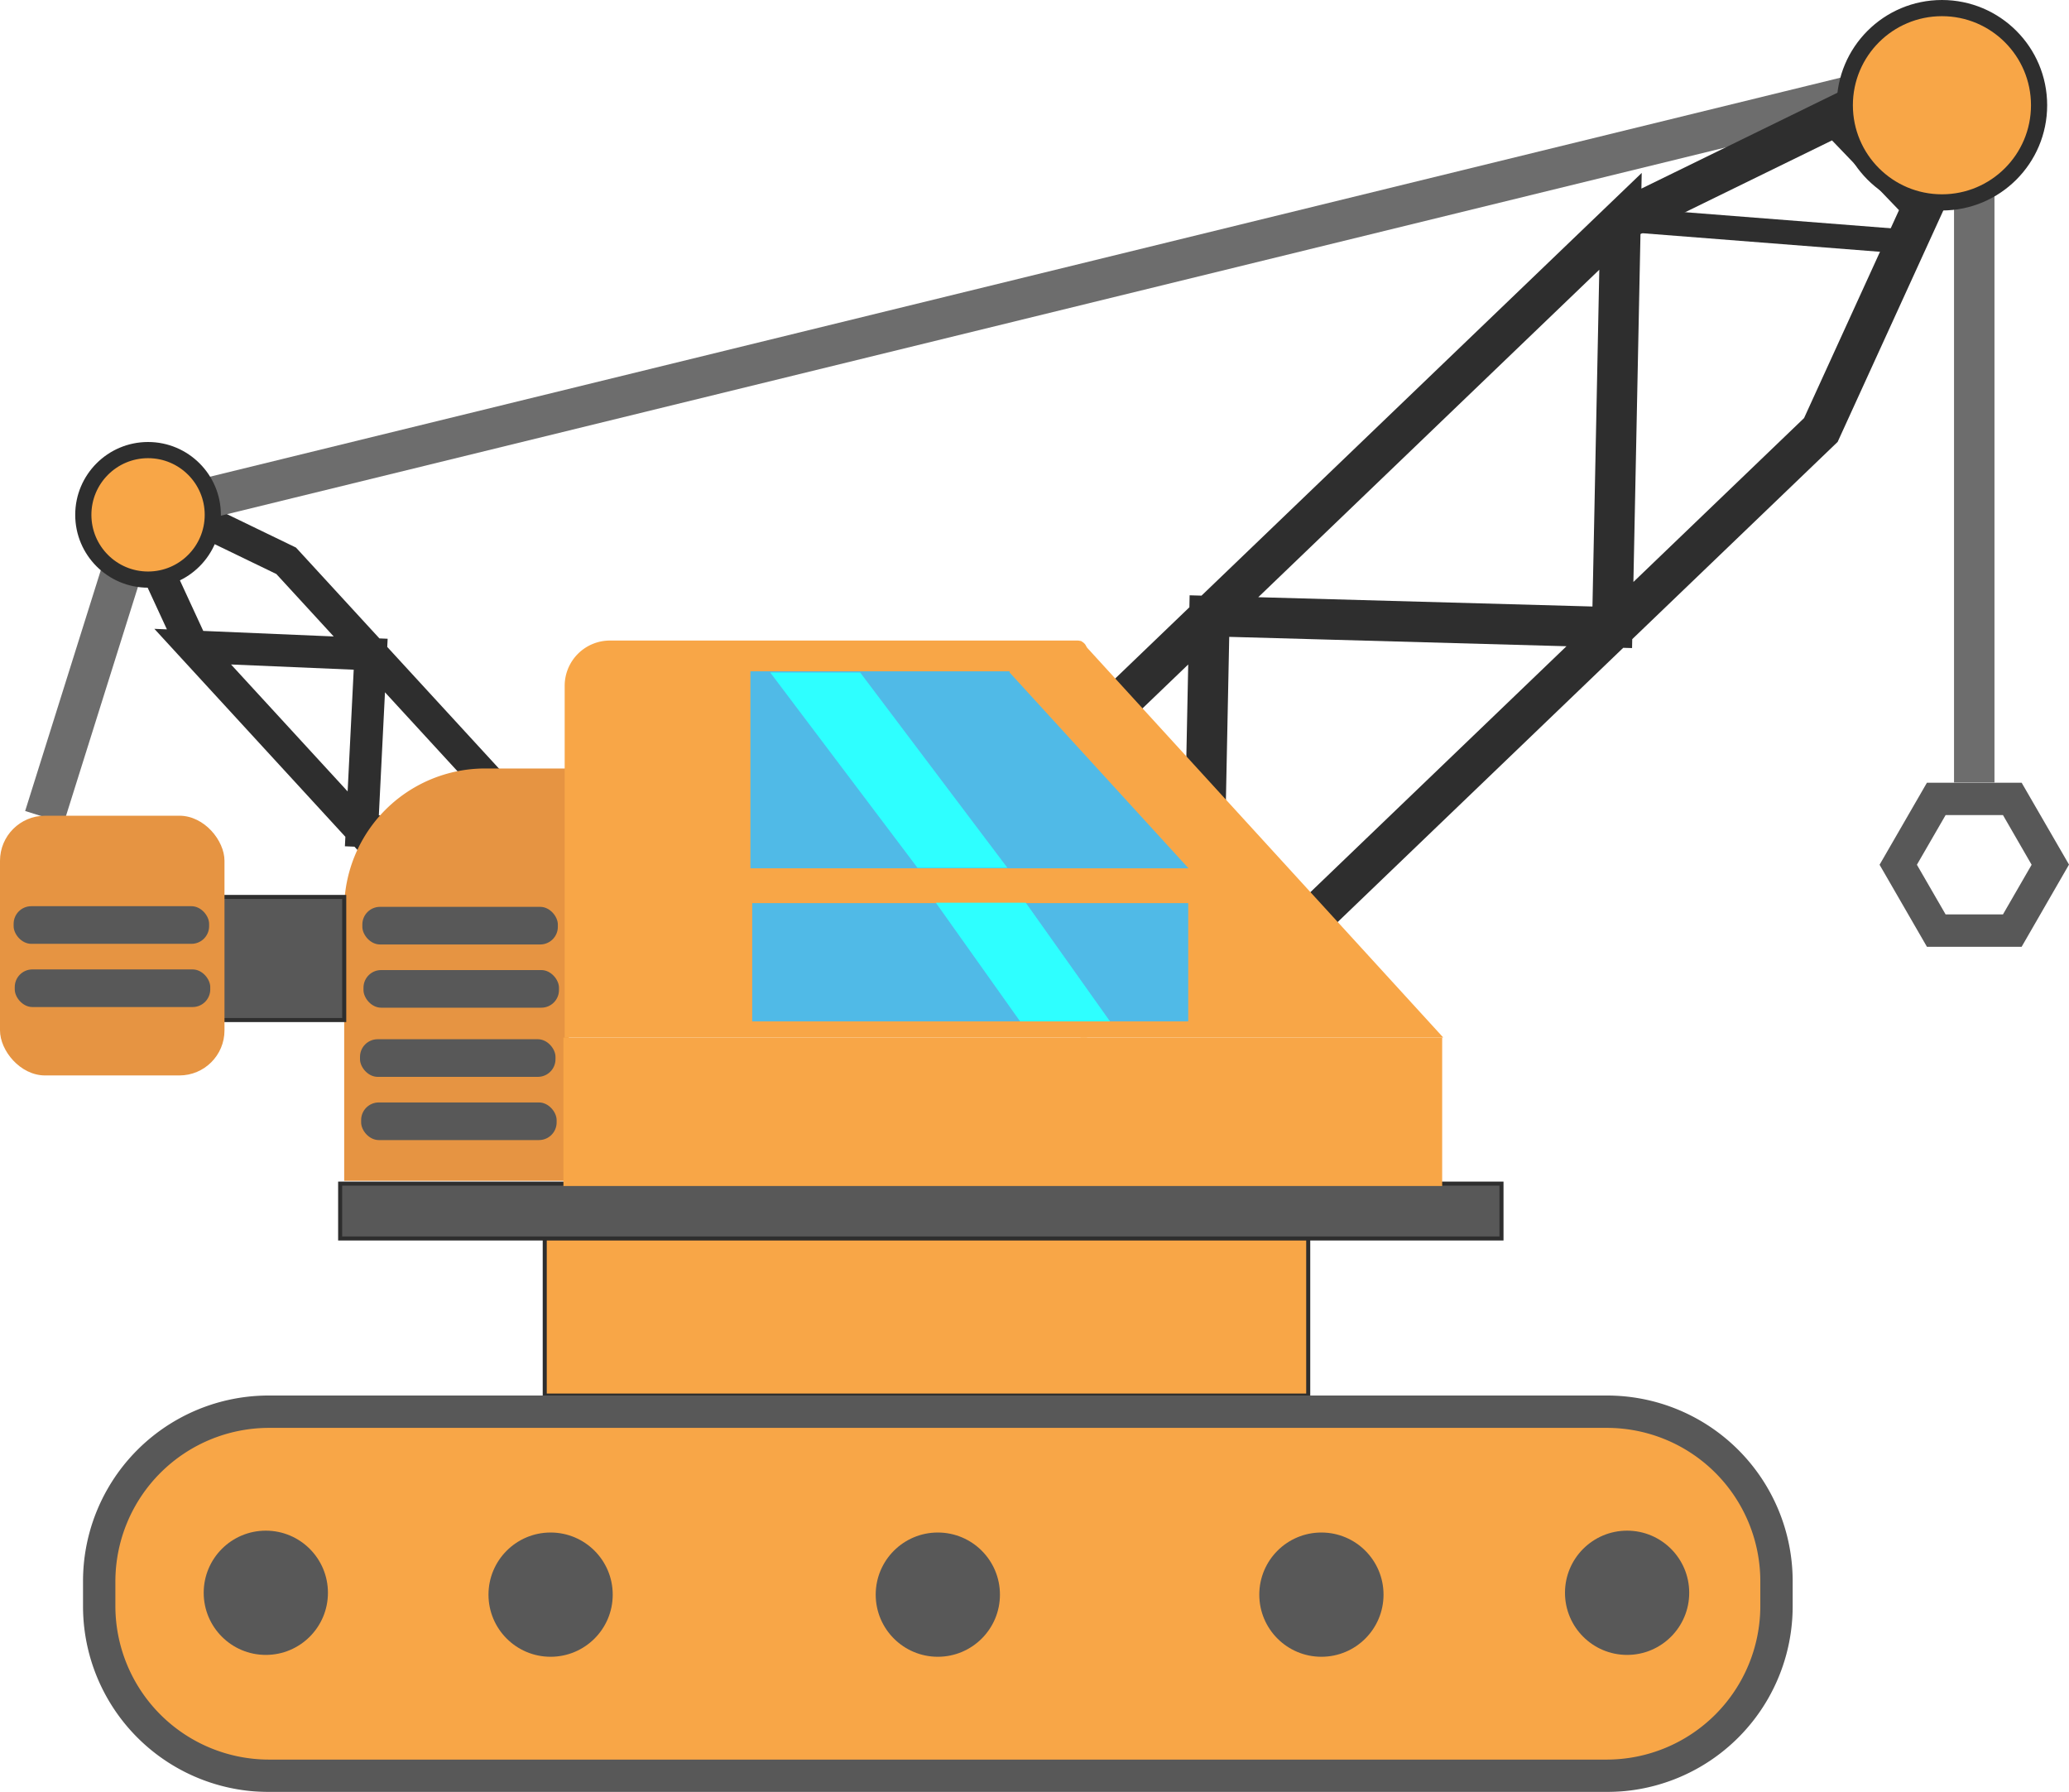 <svg xmlns="http://www.w3.org/2000/svg" viewBox="0 0 511.61 443.04">
    <defs>
        <style>
            .cls-1{opacity:0.82;}.cls-13,.cls-2,.cls-3{fill:#f7931e;}.cls-10,.cls-13,.cls-2,.cls-5,.cls-6,.cls-9{stroke:#000;}.cls-10,.cls-13,.cls-2,.cls-5,.cls-6,.cls-8,.cls-9{stroke-miterlimit:10;}.cls-4,.cls-5{fill:#333;}.cls-10,.cls-6,.cls-8,.cls-9{fill:none;}.cls-6{stroke-width:8px;}.cls-7{fill:#e07d18;}.cls-8{stroke:#4d4d4d;}.cls-8,.cls-9{stroke-width:10px;}.cls-10{stroke-width:6px;}.cls-11{fill:#29abe2;}.cls-12{fill:aqua;}.cls-13{stroke-width:4px;}
        </style>
    </defs>
    <g id="Layer_1" class="cls-1">
        <rect class="cls-2" x="134.7" y="306.07" width="188.79" height="38.97"/>
        <rect class="cls-3" x="24.53" y="349.03" width="414.75" height="90.01" rx="41.9"/>
        <path class="cls-4"
              d="M397.77,386.51a37.94,37.94,0,0,1,37.9,37.9v6.2a38,38,0,0,1-37.9,37.91H66.83a38,38,0,0,1-37.91-37.91v-6.2a38,38,0,0,1,37.91-37.9H397.77m0-8H66.83a45.9,45.9,0,0,0-45.91,45.9v6.2a45.9,45.9,0,0,0,45.91,45.91H397.77a45.9,45.9,0,0,0,45.9-45.91v-6.2a45.9,45.9,0,0,0-45.9-45.9Z"
              transform="translate(-0.39 -33.48)"/>
        <g id="Chain">
            <circle class="cls-4" cx="65.73" cy="393.8" r="15.36"/>
            <circle class="cls-4" cx="402.34" cy="393.8" r="15.36"/>
            <circle class="cls-4" cx="136.15" cy="394.26" r="15.36"/>
            <circle class="cls-4" cx="231.9" cy="394.26" r="15.36"/>
            <circle class="cls-4" cx="326.75" cy="394.26" r="15.36"/>
        </g>
        <rect class="cls-5" x="84.11" y="292.64" width="287.17" height="13.56"/>
        <polyline class="cls-6"
                  points="113.63 206.44 89.48 205.41 91.66 161.75 47.65 159.88 102.15 219.21 125.26 197.98 70.76 138.65 46.72 127.02 36.72 136.21 47.65 159.88"/>
        <path class="cls-7"
              d="M120,190h20.67a0,0,0,0,1,0,0V291.94a0,0,0,0,1,0,0H85.11a0,0,0,0,1,0,0V224.88A34.84,34.84,0,0,1,120,190Z"/>
        <polyline class="cls-8" points="10.99 202.01 34.47 127.28 488.18 16.26 488.18 193.47"/>
        <polyline class="cls-9"
                  points="297.94 207.41 299.06 152.32 398.67 155.09 400.71 54.72 268.26 181.89 317.8 233.49 450.25 106.31 475.53 50.95 454.09 28.62 400.71 54.72"/>
        <line class="cls-10" x1="401.64" y1="54.3" x2="469.97" y2="59.64"/>
        <path class="cls-3"
              d="M150.82,158.37H266.43a2.37,2.37,0,0,1,2.37,2.37v95.78a0,0,0,0,1,0,0H139.63a0,0,0,0,1,0,0v-87A11.19,11.19,0,0,1,150.82,158.37Z"/>
        <polygon class="cls-3" points="267.2 158.37 356.88 256.52 267.2 256.52 267.2 158.37"/>
        <rect class="cls-3" x="139.32" y="256.52" width="217.29" height="36.71"/>
        <rect class="cls-11" x="185.56" y="165.98" width="64.1" height="48.7"/>
        <polygon class="cls-11" points="249.39 165.98 293.89 214.68 249.39 214.68 249.39 165.98"/>
        <rect class="cls-11" x="186" y="223.29" width="107.82" height="29.23"/>
        <polygon class="cls-12" points="226.87 214.55 249.1 214.55 212.69 166.26 190.45 166.26 226.87 214.55"/>
        <polygon class="cls-12" points="252.24 252.52 274.47 252.52 253.65 223.19 231.41 223.19 252.24 252.52"/>
        <rect class="cls-5" x="34.7" y="221.76" width="50.42" height="30.44"/>
        <rect class="cls-7" y="201.68" width="55.51" height="64.21" rx="11.14"/>
        <circle class="cls-13" cx="480.19" cy="26.02" r="24.02"/>
        <circle class="cls-13" cx="36.61" cy="127.29" r="16.01"/>
        <path class="cls-10" d="M18.89,273.16" transform="translate(-0.39 -33.48)"/>
        <path class="cls-4"
              d="M495.67,235l7.09,12.28-7.09,12.28H481.49l-7.1-12.28,7.1-12.28h14.18m4.62-8H476.87l-11.71,20.28,11.71,20.28h23.42L512,247.24,500.29,227Z"
              transform="translate(-0.39 -33.48)"/>
        <rect class="cls-4" x="89.02" y="256.94" width="48.34" height="9.3" rx="4.36"/>
        <rect class="cls-4" x="89.3" y="272.57" width="48.34" height="9.3" rx="4.36"/>
        <rect class="cls-4" x="3.37" y="224.05" width="48.34" height="9.3" rx="4.36"/>
        <rect class="cls-4" x="3.65" y="239.68" width="48.34" height="9.3" rx="4.36"/>
        <rect class="cls-4" x="89.6" y="224.21" width="48.34" height="9.3" rx="4.36"/>
        <rect class="cls-4" x="89.88" y="239.84" width="48.34" height="9.3" rx="4.36"/>
    </g>
</svg>